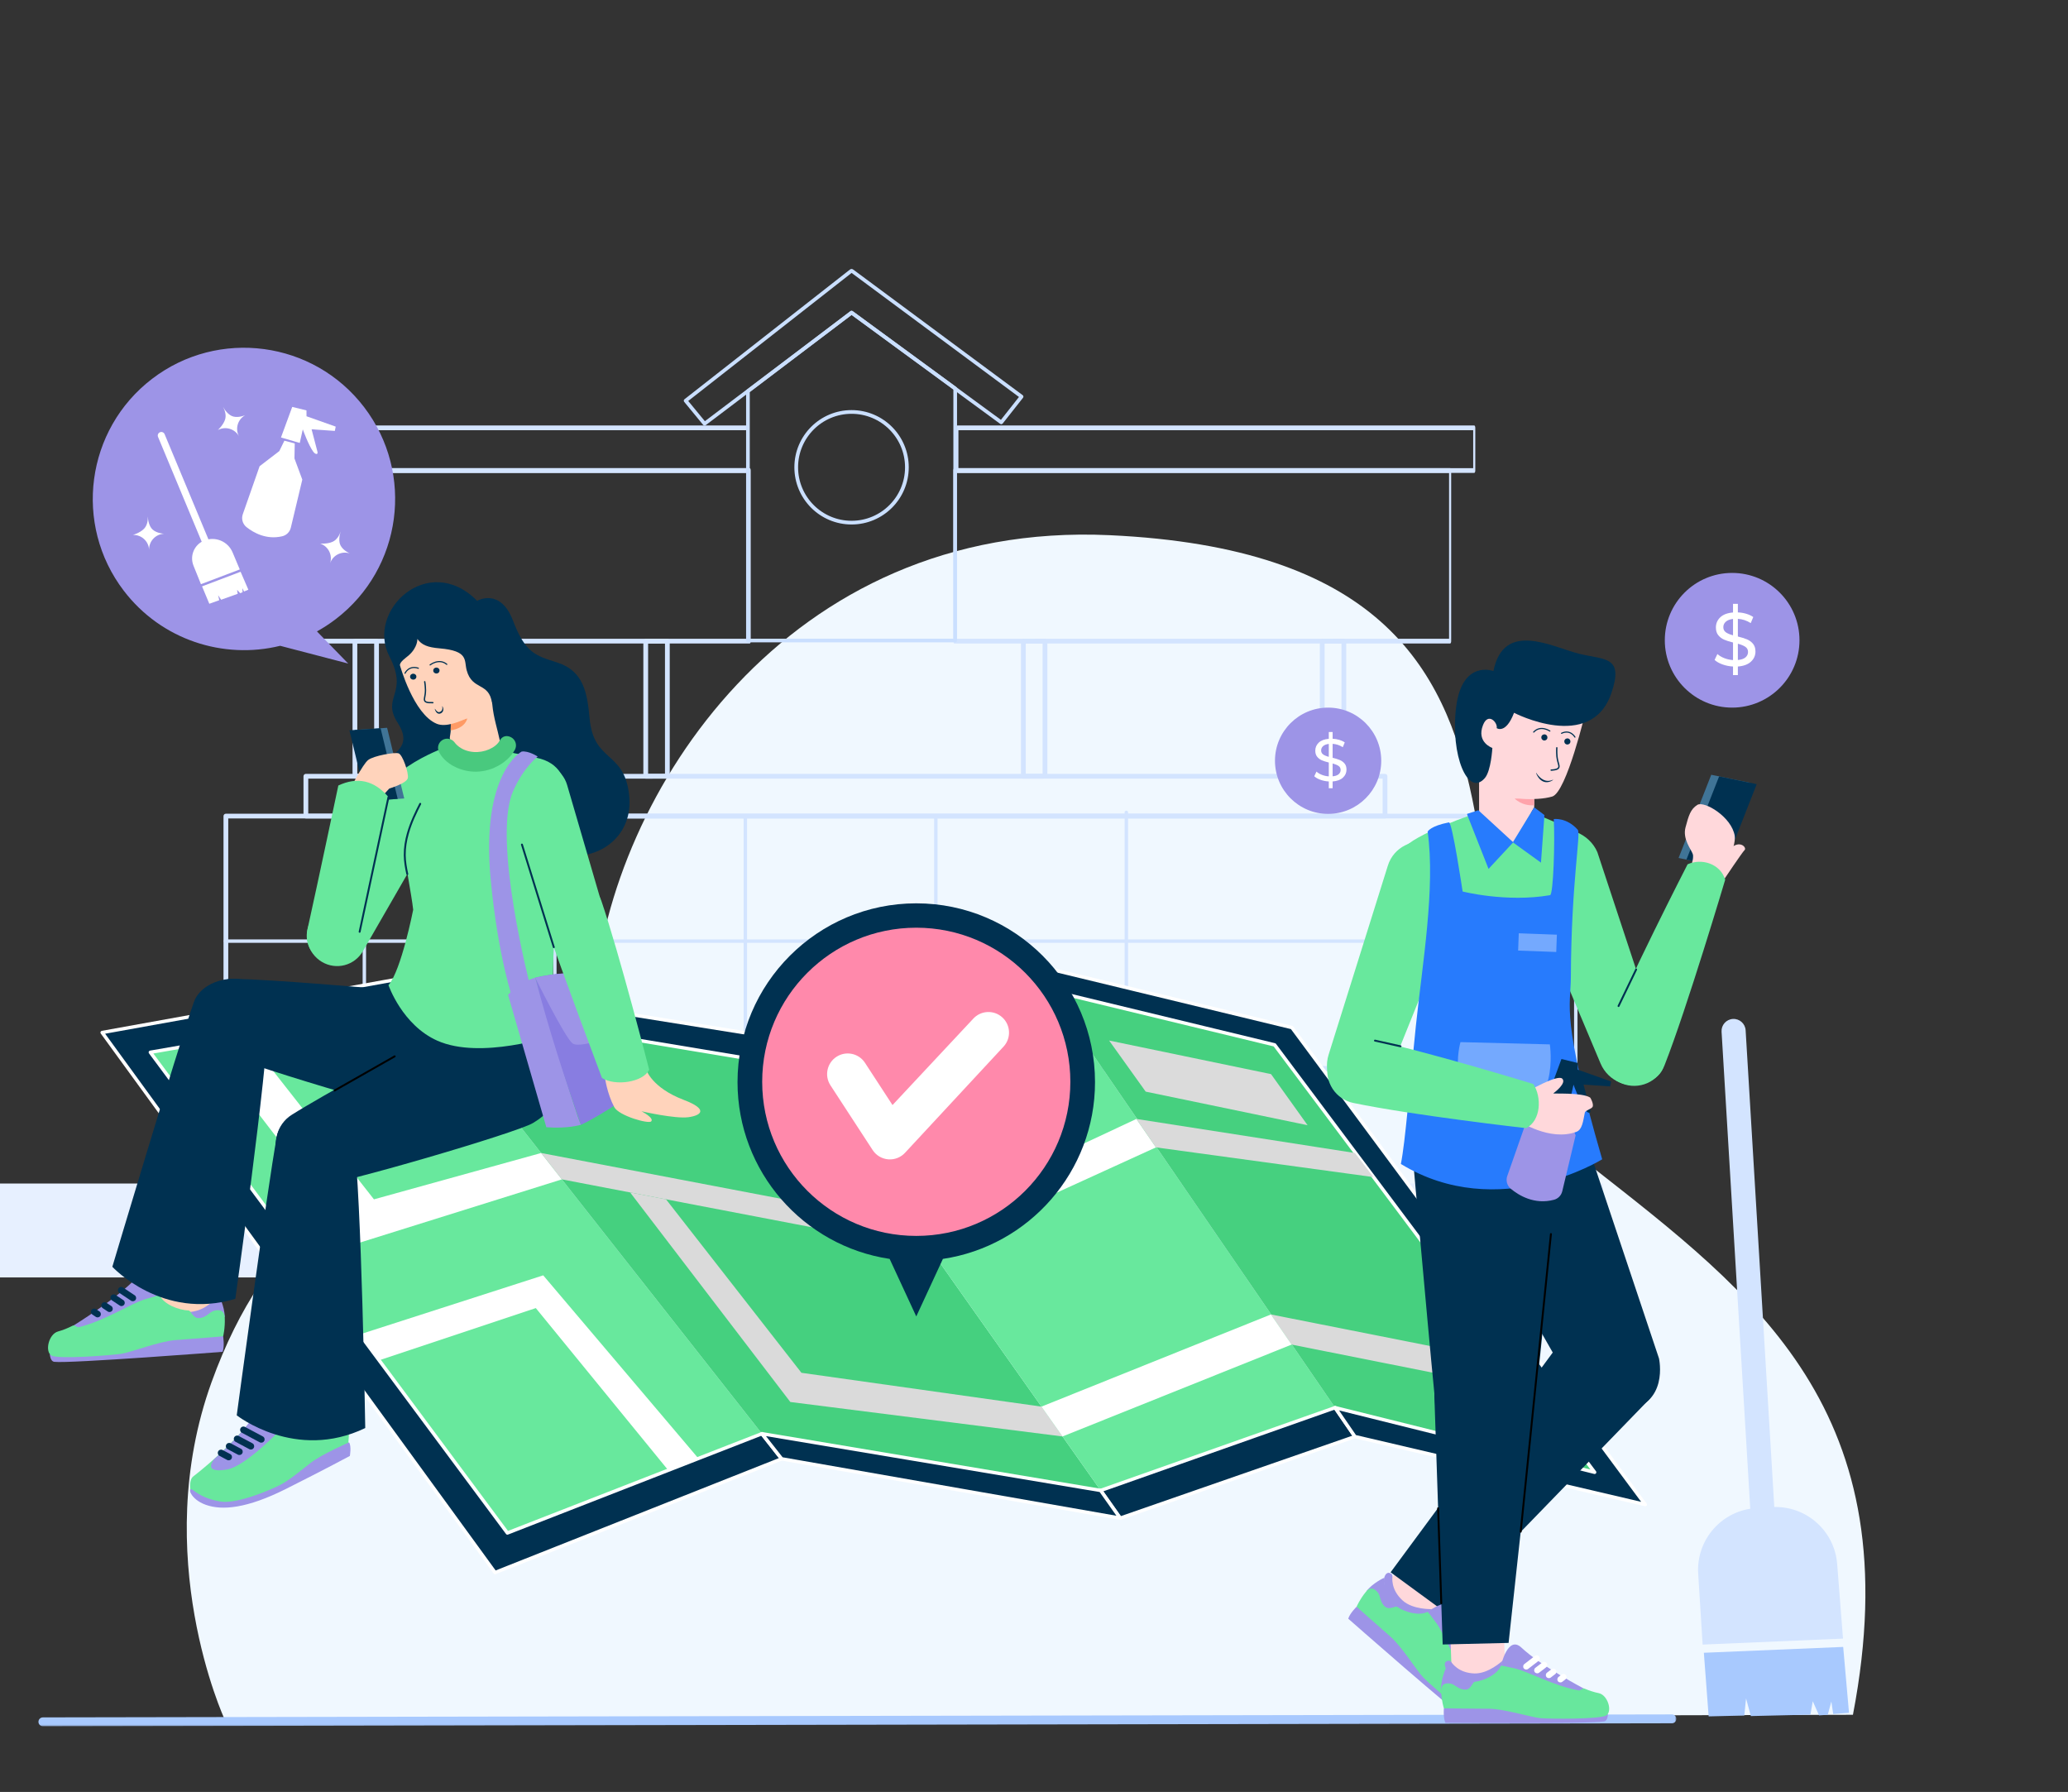 <?xml version="1.0" encoding="UTF-8"?>
<svg width="1362px" height="1180px" viewBox="0 0 1362 1180" version="1.1" xmlns="http://www.w3.org/2000/svg" xmlns:xlink="http://www.w3.org/1999/xlink">
    <rect x="0" y="0" width="1362" height="1180" fill="#333333" stroke="none"/>
    <title>Illustrations / 1</title>
      <style>
        #animation {
          animation: move 5s linear;
          transform: translate(-10%);
        }

        @keyframes move {
          0% {
            transform: translate(0%);
          }
          100% {
            transform: translate(-10%);
          }
        }
      </style>
    <defs>
        <polygon id="path-1" points="0 959.748 1108.485 959.748 1108.485 -0.003 0 -0.003"></polygon>
    </defs>
    <g id="Illustrations-/-1" stroke="none" stroke-width="1" fill="none" fill-rule="evenodd">
        <g transform="translate(123, 177)">
            <path d="M24.803,954.866 C24.803,954.866 -24.823,847.224 16.317,733.203 C89.707,529.798 257.202,611.025 268.334,478.69 C279.465,346.356 394.813,165.605 607.751,175.418 C958.463,191.579 788.334,483.716 925.104,591.075 C1032.629,675.475 1135.791,751.929 1097.357,952.196 L24.803,954.866 Z" id="Fill-1" fill="#F0F8FF"></path>
            <mask id="mask-2" fill="white">
                <use xlink:href="#path-1"></use>
            </mask>
            <g id="Clip-4"></g>
            <g id="animation">
            <path d="M174.984,131.267 L495.844,131.267 L495.844,106.314 L174.984,106.314 L174.984,131.267 Z M496.5,103.181 L174.33,103.181 C173.969,103.181 173.677,103.882 173.677,104.747 L173.677,132.834 C173.677,133.7 173.969,134.401 174.33,134.401 L496.5,134.401 C496.86,134.401 497.152,133.7 497.152,132.834 L497.152,104.747 C497.152,103.882 496.86,103.181 496.5,103.181 L496.5,103.181 Z" id="Fill-3" fill="#D3E4FF" mask="url(#mask-2)"></path>
            <path d="M243.258,361.208 L243.258,524.229 C243.258,524.852 243.764,525.356 244.386,525.356 C245.01,525.356 245.514,524.852 245.514,524.229 L245.514,361.208 C245.514,360.586 245.01,360.08 244.386,360.08 C243.764,360.08 243.258,360.586 243.258,361.208" id="Fill-5" fill="#D3E4FF" mask="url(#mask-2)"></path>
            <line x1="369.85" y1="357.953" x2="369.85" y2="524.229" id="Stroke-6" stroke="#D3E4FF" stroke-width="2.255" stroke-linecap="round" stroke-linejoin="round" mask="url(#mask-2)"></line>
            <path d="M494.186,361.208 L494.186,524.229 C494.186,524.852 494.692,525.356 495.314,525.356 C495.937,525.356 496.443,524.852 496.443,524.229 L496.443,361.208 C496.443,360.586 495.937,360.08 495.314,360.08 C494.692,360.08 494.186,360.586 494.186,361.208" id="Fill-7" fill="#D3E4FF" mask="url(#mask-2)"></path>
            <path d="M619.651,361.208 L619.651,524.229 C619.651,524.852 620.156,525.356 620.779,525.356 C621.401,525.356 621.907,524.852 621.907,524.229 L621.907,361.208 C621.907,360.586 621.401,360.08 620.779,360.08 C620.156,360.08 619.651,360.586 619.651,361.208" id="Fill-8" fill="#D3E4FF" mask="url(#mask-2)"></path>
            <path d="M745.114,357.953 L745.114,524.229 C745.114,524.851 745.62,525.356 746.243,525.356 C746.865,525.356 747.371,524.851 747.371,524.229 L747.371,357.953 C747.371,357.33 746.865,356.825 746.243,356.825 C745.62,356.825 745.114,357.33 745.114,357.953" id="Fill-9" fill="#D3E4FF" mask="url(#mask-2)"></path>
            <path d="M969.738,441.59 L152.885,441.59 C152.261,441.59 151.756,442.095 151.756,442.719 C151.756,443.341 152.261,443.847 152.885,443.847 L969.738,443.847 C970.357,443.847 970.861,443.341 970.861,442.719 C970.861,442.095 970.357,441.59 969.738,441.59" id="Fill-10" fill="#D3E4FF" mask="url(#mask-2)"></path>
            <path d="M189.875,243.613 L497.545,243.613 L497.545,134.401 L189.875,134.401 L189.875,243.613 Z M498.199,131.267 L189.222,131.267 C188.861,131.267 188.569,131.969 188.569,132.834 L188.569,245.18 C188.569,246.047 188.861,246.748 189.222,246.748 L498.199,246.748 C498.558,246.748 498.854,246.047 498.854,245.18 L498.854,132.834 C498.854,131.969 498.558,131.267 498.199,131.267 L498.199,131.267 Z" id="Fill-11" fill="#D3E4FF" mask="url(#mask-2)"></path>
            <path d="M635.646,131.267 L974.682,131.267 L974.682,106.314 L635.646,106.314 L635.646,131.267 Z M975.374,103.181 L634.956,103.181 C634.574,103.181 634.264,103.882 634.264,104.747 L634.264,132.834 C634.264,133.7 634.574,134.401 634.956,134.401 L975.374,134.401 C975.755,134.401 976.063,133.7 976.063,132.834 L976.063,104.747 C976.063,103.882 975.755,103.181 975.374,103.181 L975.374,103.181 Z" id="Fill-12" fill="#D3E4FF" mask="url(#mask-2)"></path>
            <path d="M633.698,243.613 L958.795,243.613 L958.795,134.401 L633.698,134.401 L633.698,243.613 Z M959.487,131.267 L633.008,131.267 C632.627,131.267 632.318,131.969 632.318,132.834 L632.318,245.18 C632.318,246.047 632.627,246.748 633.008,246.748 L959.487,246.748 C959.867,246.748 960.179,246.047 960.179,245.18 L960.179,132.834 C960.179,131.969 959.867,131.267 959.487,131.267 L959.487,131.267 Z" id="Fill-13" fill="#D3E4FF" mask="url(#mask-2)"></path>
            <path d="M154.759,525.102 L967.72,525.102 L967.72,361.962 L154.759,361.962 L154.759,525.102 Z M969.282,358.827 L153.193,358.827 C152.327,358.827 151.626,359.529 151.626,360.394 L151.626,526.67 C151.626,527.535 152.327,528.237 153.193,528.237 L969.282,528.237 C970.154,528.237 970.853,527.535 970.853,526.67 L970.853,360.394 C970.853,359.529 970.154,358.827 969.282,358.827 L969.282,358.827 Z" id="Fill-14" fill="#D3E4FF" mask="url(#mask-2)"></path>
            <path d="M129.321,625.198 L993.157,625.198 L993.157,528.237 L129.321,528.237 L129.321,625.198 Z M994.727,525.102 L127.754,525.102 C126.889,525.102 126.187,525.804 126.187,526.67 L126.187,626.765 C126.187,627.63 126.889,628.333 127.754,628.333 L994.727,628.333 C995.59,628.333 996.289,627.63 996.289,626.765 L996.289,526.67 C996.289,525.804 995.59,525.102 994.727,525.102 L994.727,525.102 Z" id="Fill-15" fill="#D3E4FF" mask="url(#mask-2)"></path>
            <path d="M250.855,332.544 L239.743,332.589 L239.743,246.799 L250.855,246.754 L250.855,332.544 Z M253.528,244.071 C253.233,243.776 252.833,243.611 252.416,243.613 L238.17,243.672 C237.307,243.674 236.609,244.375 236.609,245.237 L236.609,334.162 C236.609,334.578 236.775,334.978 237.07,335.272 C237.365,335.566 237.766,335.731 238.183,335.729 L252.428,335.672 C253.291,335.668 253.989,334.968 253.989,334.105 L253.989,245.18 C253.989,244.763 253.823,244.364 253.528,244.071 L253.528,244.071 Z" id="Fill-16" fill="#D3E4FF" mask="url(#mask-2)"></path>
            <path d="M442.385,332.544 L431.272,332.589 L431.272,246.799 L442.385,246.754 L442.385,332.544 Z M445.058,244.071 C444.762,243.776 444.362,243.611 443.945,243.613 L429.699,243.672 C428.836,243.674 428.139,244.375 428.139,245.237 L428.139,334.162 C428.139,334.578 428.305,334.978 428.6,335.272 C428.895,335.566 429.295,335.731 429.712,335.729 L443.958,335.672 C444.821,335.668 445.519,334.968 445.519,334.105 L445.519,245.18 C445.519,244.763 445.353,244.364 445.058,244.071 L445.058,244.071 Z" id="Fill-17" fill="#D3E4FF" mask="url(#mask-2)"></path>
            <path d="M691.099,332.544 L679.987,332.589 L679.987,246.799 L691.099,246.754 L691.099,332.544 Z M693.771,244.071 C693.476,243.776 693.076,243.611 692.659,243.613 L678.414,243.672 C677.55,243.674 676.853,244.375 676.853,245.237 L676.853,334.162 C676.853,334.578 677.018,334.978 677.313,335.272 C677.609,335.566 678.009,335.731 678.426,335.729 L692.672,335.672 C693.534,335.668 694.232,334.968 694.232,334.105 L694.232,245.18 C694.232,244.763 694.067,244.364 693.771,244.071 L693.771,244.071 Z" id="Fill-18" fill="#D3E4FF" mask="url(#mask-2)"></path>
            <path d="M887.922,332.544 L876.807,332.589 L876.807,246.799 L887.922,246.754 L887.922,332.544 Z M890.59,244.071 C890.298,243.776 889.9,243.611 889.485,243.613 L875.236,243.672 C874.373,243.674 873.674,244.375 873.674,245.237 L873.674,334.162 C873.674,334.578 873.845,334.978 874.138,335.272 C874.431,335.566 874.83,335.731 875.244,335.729 L889.493,335.672 C890.355,335.668 891.055,334.968 891.055,334.105 L891.055,245.18 C891.055,244.763 890.892,244.364 890.59,244.071 L890.59,244.071 Z" id="Fill-19" fill="#D3E4FF" mask="url(#mask-2)"></path>
            <path d="M207.443,358.827 L915.032,358.827 L915.032,335.729 L207.443,335.729 L207.443,358.827 Z M916.603,332.595 L205.876,332.595 C205.012,332.595 204.309,333.296 204.309,334.161 L204.309,360.394 C204.309,361.26 205.012,361.962 205.876,361.962 L916.603,361.962 C917.465,361.962 918.174,361.26 918.174,360.394 L918.174,334.161 C918.174,333.296 917.465,332.595 916.603,332.595 L916.603,332.595 Z" id="Fill-20" fill="#D3E4FF" mask="url(#mask-2)"></path>
            <polygon id="Fill-21" fill="#E7F0FF" mask="url(#mask-2)" points="0 664.193 1060.367 664.193 1060.367 602.354 0 602.354"></polygon>
            <path d="M32.674,959.748 L1105.571,957.786 C1107.183,957.786 1108.484,956.469 1108.484,954.857 C1108.484,953.246 1107.175,951.944 1105.563,951.944 L32.663,953.905 C31.051,953.905 29.748,955.216 29.748,956.826 C29.748,958.445 31.063,959.748 32.674,959.748" id="Fill-22" fill="#A8C9FE" mask="url(#mask-2)"></path>
            <polygon id="Fill-23" fill="#68E89D" mask="url(#mask-2)" points="71.697 502.919 330.458 858.512 519.24 783.65 270.243 467.116"></polygon>
            <polygon id="Fill-24" fill="#45D07F" mask="url(#mask-2)" points="519.24 783.651 742.197 822.708 519.24 506.988 270.243 467.116"></polygon>
            <polygon id="Fill-25" fill="#68E89D" mask="url(#mask-2)" points="519.24 506.988 683.61 458.165 896.802 769.003 742.197 822.708"></polygon>
            <polygon id="Fill-26" fill="#46D07F" mask="url(#mask-2)" points="683.61 458.165 855.303 499.665 1088.026 813.758 896.802 769.004"></polygon>
            <polygon id="Fill-27" fill="#003151" mask="url(#mask-2)" points="103.432 515.938 338.595 832.473 506.22 767.099 519.24 783.65 330.458 858.512 71.696 502.919 270.243 467.116 284 484.603"></polygon>
            <path d="M281.944,483.814 L269.776,468.346 L73.668,503.71 L330.855,857.144 L517.417,783.162 L505.851,768.458 L339.005,833.522 C338.532,833.71 337.993,833.555 337.69,833.148 L102.526,516.611 C102.293,516.296 102.239,515.884 102.384,515.52 C102.53,515.156 102.854,514.893 103.239,514.827 L281.944,483.814 Z M338.988,831.106 L505.81,766.049 C506.273,765.87 506.799,766.009 507.107,766.4 L520.127,782.951 C520.346,783.236 520.422,783.601 520.329,783.943 C520.236,784.285 519.987,784.569 519.656,784.7 L330.874,859.562 C330.395,859.748 329.848,859.594 329.546,859.179 L70.784,503.583 C70.556,503.269 70.505,502.86 70.649,502.499 C70.795,502.139 71.114,501.878 71.497,501.808 L270.043,466.005 C270.454,465.931 270.872,466.09 271.13,466.419 L284.886,483.905 C285.131,484.218 285.195,484.637 285.052,485.007 C284.911,485.378 284.584,485.647 284.193,485.715 L105.43,516.737 L338.988,831.106 Z" id="Fill-28" fill="#FFFFFF" mask="url(#mask-2)"></path>
            <polygon id="Fill-29" fill="#003151" mask="url(#mask-2)" points="729.316 804.465 883.735 749.946 896.802 769.003 742.197 822.708"></polygon>
            <path d="M742.629,821.366 L731.098,805.035 L883.287,751.297 L895.037,768.425 L742.629,821.366 Z M897.73,768.369 L884.663,749.311 C884.377,748.888 883.841,748.71 883.36,748.881 L728.934,803.4 C728.608,803.513 728.348,803.781 728.242,804.123 C728.128,804.456 728.184,804.824 728.389,805.116 L741.278,823.359 C741.562,823.775 742.092,823.937 742.564,823.775 L897.169,770.069 C897.503,769.955 897.763,769.686 897.877,769.353 C897.983,769.02 897.934,768.654 897.73,768.369 L897.73,768.369 Z" id="Fill-30" fill="#FFFFFF" mask="url(#mask-2)"></path>
            <polygon id="Fill-31" fill="#003151" mask="url(#mask-2)" points="694.411 474.891 843.912 511.056 1054.664 792.503 883.735 749.946 896.803 769.004 1088.025 813.758 855.304 499.665 683.61 458.165"></polygon>
            <path d="M886.347,751.761 L897.487,768.002 L1085.292,811.959 L854.637,500.665 L686.09,459.924 L695.115,473.9 L844.18,509.959 C844.432,510.021 844.661,510.17 844.814,510.38 L1055.567,791.828 C1055.852,792.211 1055.867,792.731 1055.599,793.13 C1055.339,793.529 1054.85,793.715 1054.387,793.602 L886.347,751.761 Z M843.252,512.057 L694.146,475.987 C693.865,475.92 693.621,475.747 693.463,475.503 L682.662,458.776 C682.412,458.389 682.423,457.888 682.69,457.511 C682.957,457.135 683.426,456.959 683.875,457.067 L855.572,498.567 C855.825,498.63 856.052,498.78 856.207,498.992 L1088.929,813.082 C1089.214,813.464 1089.23,813.985 1088.97,814.375 C1088.709,814.775 1088.229,814.962 1087.765,814.856 L896.542,770.101 C896.273,770.036 896.03,769.874 895.875,769.638 L882.799,750.581 C882.539,750.199 882.539,749.686 882.807,749.303 C883.075,748.921 883.548,748.734 884.004,748.848 L1051.864,790.648 L843.252,512.057 Z" id="Fill-32" fill="#FFFFFF" mask="url(#mask-2)"></path>
            <polygon id="Fill-33" fill="#FFFFFF" mask="url(#mask-2)" points="166.144 505.055 250.714 612.77 360.814 582.254 374.475 599.619 240.136 641.657 139.235 510.242"></polygon>
            <polygon id="Fill-34" fill="#FFFFFF" mask="url(#mask-2)" points="241.43 701.685 362.193 662.814 464.417 783.398 444.525 791.161 357.31 684.377 254.116 718.765"></polygon>
            <polygon id="Fill-35" fill="#DADADA" mask="url(#mask-2)" points="360.814 582.253 605.338 628.909 617.531 646.174 374.475 599.619"></polygon>
            <polygon id="Fill-36" fill="#DADADA" mask="url(#mask-2)" points="443.082 612.76 532.259 726.991 690.332 749.263 704.21 768.913 524.936 746.219 419.449 608.233"></polygon>
            <polygon id="Fill-37" fill="#FFFFFF" mask="url(#mask-2)" points="605.339 628.909 752.857 559.822 765.746 578.551 617.531 646.173"></polygon>
            <polygon id="Fill-38" fill="#DADADA" mask="url(#mask-2)" points="896.803 582.253 752.857 559.822 765.746 578.551 909.008 598.123"></polygon>
            <polyline id="Fill-39" fill="#DADADA" mask="url(#mask-2)" points="841.454 688.576 1000.958 720.18 1015.621 740.369 855.1 708.406"></polyline>
            <polygon id="Fill-40" fill="#DBDBDB" mask="url(#mask-2)" points="841.543 530.313 734.898 508.191 758.976 541.833 865.613 563.957"></polygon>
            <polyline id="Fill-41" fill="#FFFFFF" mask="url(#mask-2)" points="690.332 749.263 841.454 688.576 855.1 708.406 704.21 768.914"></polyline>
            <polygon id="Fill-42" fill="#003151" mask="url(#mask-2)" points="532.664 525.998 284 484.603 270.243 467.116 519.239 506.988"></polygon>
            <path d="M284.616,483.562 L272.913,468.686 L518.592,508.026 L530.183,524.441 L284.616,483.562 Z M533.586,525.346 L520.162,506.337 C519.986,506.088 519.718,505.922 519.418,505.874 L270.421,466.002 C269.963,465.929 269.506,466.143 269.27,466.544 C269.034,466.944 269.069,467.448 269.356,467.813 L283.113,485.301 C283.286,485.521 283.537,485.67 283.815,485.717 L532.479,527.109 C532.928,527.185 533.378,526.983 533.62,526.598 C533.861,526.212 533.848,525.718 533.586,525.346 L533.586,525.346 Z" id="Fill-43" fill="#FFFFFF" mask="url(#mask-2)"></path>
            <polygon id="Fill-44" fill="#003151" mask="url(#mask-2)" points="506.22 767.099 729.316 804.465 742.197 822.708 519.24 783.65"></polygon>
            <path d="M519.86,782.617 L508.91,768.694 L728.666,805.499 L739.7,821.122 L519.86,782.617 Z M743.117,822.057 L730.236,803.814 C730.065,803.57 729.797,803.399 729.495,803.35 L506.407,765.984 C505.947,765.911 505.487,766.123 505.249,766.522 C505.012,766.928 505.045,767.434 505.333,767.799 L518.352,784.35 C518.524,784.569 518.771,784.716 519.045,784.766 L742.002,823.823 C742.45,823.896 742.905,823.701 743.15,823.311 C743.394,822.929 743.386,822.432 743.117,822.057 L743.117,822.057 Z" id="Fill-45" fill="#FFFFFF" mask="url(#mask-2)"></path>
            <polygon id="Fill-46" fill="#003151" mask="url(#mask-2)" points="532.664 525.998 694.411 474.891 683.61 458.164 519.239 506.988"></polygon>
            <path d="M533.11,524.673 L521.068,507.622 L683.121,459.487 L692.661,474.26 L533.11,524.673 Z M695.359,474.279 L684.558,457.552 C684.286,457.132 683.769,456.941 683.289,457.083 L518.918,505.906 C518.57,506.01 518.292,506.274 518.174,506.618 C518.055,506.962 518.108,507.342 518.318,507.638 L531.742,526.648 C532.026,527.049 532.535,527.222 533.003,527.073 L694.751,475.967 C695.086,475.861 695.353,475.604 695.473,475.273 C695.591,474.943 695.55,474.575 695.359,474.279 L695.359,474.279 Z" id="Fill-47" fill="#FFFFFF" mask="url(#mask-2)"></path>
            <path d="M590.347,651.99 C533.683,643.516 490.164,594.585 490.164,535.57 C490.164,470.596 542.913,417.845 607.887,417.845 C672.86,417.845 725.611,470.596 725.611,535.57 C725.611,594.585 682.091,643.516 625.428,651.99 L607.887,689.875 L590.347,651.99 Z" id="Fill-48" fill="#003151" mask="url(#mask-2)"></path>
            <path d="M607.887,433.892 C663.933,433.892 709.366,479.327 709.366,535.371 C709.366,591.416 663.933,636.85 607.887,636.85 C551.842,636.85 506.409,591.416 506.409,535.371 C506.409,479.327 551.842,433.892 607.887,433.892" id="Fill-49" fill="#FF89AB" mask="url(#mask-2)"></path>
            <path d="M592.239,550.683 L645.315,493.914 C650.319,488.342 658.906,487.879 664.478,492.883 C670.051,497.885 670.514,506.472 665.509,512.045 L600.623,581.97 C597.806,585.109 593.688,586.757 589.482,586.433 C585.277,586.109 581.462,583.848 579.158,580.314 L551.369,537.686 C547.279,531.41 549.052,522.997 555.328,518.907 C561.601,514.817 570.015,516.59 574.105,522.864 L592.239,550.683 Z" id="Fill-50" fill="#FFFFFF" mask="url(#mask-2)"></path>
            <path d="M632.318,243.572 L498.226,243.572 L498.226,81.214 L565.285,30.371 L632.318,79.441 L632.318,243.572 Z M634.24,77.853 L565.986,27.889 C565.554,27.573 564.967,27.578 564.542,27.901 L496.288,79.65 C495.986,79.878 495.809,80.234 495.809,80.613 L495.809,244.78 C495.809,245.449 496.35,245.99 497.016,245.99 L633.526,245.99 C634.194,245.99 634.735,245.449 634.735,244.78 L634.735,78.829 C634.735,78.443 634.55,78.08 634.24,77.853 L634.24,77.853 Z" id="Fill-51" fill="#CADFFF" mask="url(#mask-2)"></path>
            <path d="M663.636,99.47 L675.524,84.412 L565.293,2.725 L457.695,87.046 L468.662,100.364 L564.544,27.9 C564.969,27.579 565.556,27.574 565.986,27.89 L663.636,99.47 Z M565.283,30.372 L469.195,102.99 C468.678,103.38 467.945,103.294 467.534,102.794 L455.042,87.626 C454.836,87.375 454.739,87.051 454.774,86.727 C454.81,86.403 454.973,86.109 455.229,85.907 L564.526,0.254 C564.955,-0.081 565.554,-0.089 565.991,0.234 L677.965,83.211 C678.227,83.405 678.4,83.698 678.443,84.022 C678.486,84.346 678.396,84.673 678.194,84.931 L664.81,101.883 C664.407,102.393 663.673,102.493 663.148,102.109 L565.283,30.372 Z" id="Fill-52" fill="#CADFFF" mask="url(#mask-2)"></path>
            <path d="M565.272,94.273 C585.398,94.273 601.714,110.589 601.714,130.715 C601.714,150.841 585.398,167.157 565.272,167.157 C545.145,167.157 528.83,150.841 528.83,130.715 C528.83,110.589 545.145,94.273 565.272,94.273 Z" id="Stroke-53" stroke="#CADFFF" stroke-width="2.443" mask="url(#mask-2)"></path>
            <path d="M318.681,218.643 C318.681,218.643 333.87,209.708 342.279,231.662 C350.521,253.181 356.965,254.621 371.573,259.33 C388.846,264.898 391.213,279.418 392.729,295.947 C395.444,325.528 415.455,316.985 418.768,346.396 C421.832,373.597 399.272,388.2 380.523,386.269 C361.02,384.259 231.855,405.903 250.637,333.92 C254.222,320.178 279.432,319.338 266.361,298.999 C255.258,281.727 273.901,280.231 260.908,255.261 C245.259,225.188 286.489,186.142 318.681,218.643" id="Fill-54" fill="#003151" mask="url(#mask-2)"></path>
            <path d="M328.649,286.775 C327.883,278.574 302.187,288.337 302.187,288.337 C302.187,288.337 302.038,300.95 300.674,308.669 C300.449,309.939 303.122,319.131 314.069,319.13 C329.272,319.127 333.914,312.154 333.562,310.425 C332.12,303.333 329.488,295.762 328.649,286.775" id="Fill-55" fill="#FFD3BB" mask="url(#mask-2)"></path>
            <path d="M301.372,299.321 L312.162,296.066 C312.162,296.066 311.254,302.426 301.161,303.969 L301.372,299.321 Z" id="Fill-56" fill="#FE9A65" mask="url(#mask-2)"></path>
            <path d="M267.828,261.049 C267.828,261.049 276.684,293.302 292.087,299.615 C303.736,304.389 328.465,285.938 328.465,285.938 C326.541,272.026 315.424,277.855 311.79,264.394 C310.006,257.779 313.285,251.581 293.873,249.939 C286.149,249.287 282.159,247.714 279.308,243.734 C279.308,243.734 279.671,249.281 273.48,254.676 C271.794,256.146 267.708,258.791 267.828,261.049" id="Fill-57" fill="#FFD3BB" mask="url(#mask-2)"></path>
            <path d="M290.775,289.893 C290.775,289.893 290.885,290.349 291.142,290.914 C291.356,291.387 291.672,291.913 292.091,292.317 C292.619,292.827 293.31,293.084 294.11,292.945 C294.544,292.837 294.932,292.679 295.249,292.448 C295.778,292.06 296.143,291.529 296.3,290.906 C296.505,290.086 296.377,289.126 295.847,288.136 C295.827,288.086 295.771,288.06 295.721,288.08 C295.671,288.1 295.646,288.157 295.665,288.207 C295.908,289.146 295.829,289.967 295.518,290.627 C295.332,291.024 295.032,291.326 294.651,291.563 C294.418,291.708 294.156,291.83 293.852,291.905 C293.389,292.055 292.974,291.916 292.607,291.675 C291.639,291.037 290.956,289.821 290.956,289.821 C290.937,289.771 290.881,289.745 290.83,289.766 C290.78,289.786 290.755,289.842 290.775,289.893" id="Fill-58" fill="#003151" mask="url(#mask-2)"></path>
            <path d="M295.735,358.565 C301.219,349.048 298.012,336.753 288.579,331.127 C279.145,325.5 267.033,328.661 261.549,338.179 L209.252,428.948 C203.768,438.467 206.976,450.762 216.409,456.389 C225.843,462.013 237.955,458.853 243.439,449.335 L295.735,358.565 Z" id="Fill-59" fill="#68E89D" mask="url(#mask-2)"></path>
            <path d="M250.725,473.846 C250.725,473.846 184.643,468.058 158.826,467.563 C135.633,467.119 122.51,501.909 144.217,513.815 C160.093,522.523 279.103,557.819 291.383,558.299 C303.662,558.78 330.765,557.026 325.207,515.239 C320.187,477.502 260.421,475.127 250.725,473.846" id="Fill-60" fill="#003151" mask="url(#mask-2)"></path>
            <path d="M52.983,695.765 C52.983,695.765 81.314,678.392 94.411,664.323 C103.34,654.737 109.578,676.032 109.578,676.032 C109.578,676.032 55.616,708.89 52.983,695.765" id="Fill-61" fill="#9D94E7" mask="url(#mask-2)"></path>
            <path d="M128.668,685.976 C128.668,685.976 142.199,684.576 148.132,675.145 C148.132,675.145 152.424,683.063 152.423,690.158 C152.423,690.158 132.343,701.868 128.668,685.976" id="Fill-62" fill="#9D94E7" mask="url(#mask-2)"></path>
            <path d="M108.419,672.745 C108.419,672.745 118.684,681.061 128.345,680.133 C139.722,679.043 143.59,671.728 144.372,670.581 C145.155,669.441 150.35,669.538 148.132,675.145 C147.178,677.562 141.74,683.95 133.983,686.106 C123.725,688.954 110.454,686.025 108.419,672.745" id="Fill-63" fill="#FFD3BB" mask="url(#mask-2)"></path>
            <path d="M151.392,702.966 C151.392,702.966 152.432,709.533 151.029,713.178 C151.029,713.178 50.338,720.958 40.21,719.77 C37.394,719.444 37.266,714.708 37.266,714.708 C37.266,714.708 144.591,696.66 151.392,702.966" id="Fill-64" fill="#9D94E7" mask="url(#mask-2)"></path>
            <path d="M109.604,676.065 C109.397,675.658 104.858,677.196 100.47,678.408 C91.201,680.971 73.961,692.607 56.455,696.928 C55.088,697.262 53.647,695.277 52.46,695.879 C49.11,697.58 45.825,698.921 42.72,699.752 C36.414,701.445 33.833,713.032 38.315,715.619 C42.795,718.199 77.985,715.456 84.37,714.48 C90.756,713.503 109.43,706.189 120.001,705.448 C130.572,704.716 151.392,702.966 151.392,702.966 C151.392,702.966 152.728,697.774 152.468,690.802 C152.338,687.375 150.656,684.885 145.744,686.025 C142.164,686.863 140.549,690.76 135.378,690.98 C131.498,691.143 130.19,686.057 128.669,685.976 C121.834,685.61 112.625,682.021 109.604,676.065" id="Fill-65" fill="#68E79D" mask="url(#mask-2)"></path>
            <path d="M93.728,678.921 C94.385,677.928 94.115,676.594 93.127,675.943 L85.418,670.817 C84.431,670.165 83.096,670.434 82.44,671.418 C81.784,672.403 82.054,673.737 83.041,674.396 L90.749,679.523 C91.738,680.174 93.071,679.905 93.728,678.921" id="Fill-66" fill="#003151" mask="url(#mask-2)"></path>
            <path d="M86.238,682.086 C86.895,681.101 86.626,679.767 85.638,679.108 L80.508,675.699 C79.52,675.047 78.186,675.317 77.53,676.301 C76.874,677.293 77.143,678.628 78.13,679.279 L83.26,682.688 C84.248,683.348 85.582,683.079 86.238,682.086" id="Fill-67" fill="#003151" mask="url(#mask-2)"></path>
            <path d="M78.338,686.008 C78.993,685.024 78.725,683.689 77.737,683.03 L74.477,680.866 C73.49,680.207 72.155,680.475 71.498,681.468 C70.843,682.452 71.111,683.786 72.099,684.446 L75.359,686.61 C76.346,687.269 77.681,687.002 78.338,686.008" id="Fill-68" fill="#003151" mask="url(#mask-2)"></path>
            <path d="M70.5,689.54 C71.156,688.555 70.888,687.221 69.9,686.562 L67.645,685.064 C66.658,684.405 65.323,684.674 64.668,685.666 C64.01,686.651 64.28,687.986 65.268,688.645 L67.521,690.142 C68.509,690.793 69.844,690.525 70.5,689.54" id="Fill-69" fill="#003151" mask="url(#mask-2)"></path>
            <path d="M132.123,482.827 C120.739,515.237 78.411,657.187 78.411,657.187 C78.411,657.187 111.33,692.77 159.407,678.278 C159.407,678.278 180.676,527.404 181.092,492.323 C181.214,482.02 179.627,469.936 161.901,467.789 C149.267,466.26 135.758,472.476 132.123,482.827" id="Fill-70" fill="#003151" mask="url(#mask-2)"></path>
            <path d="M176.022,751.097 C176.022,751.097 159.157,773.913 131.713,795.233 C128.233,797.934 130.164,806.153 130.164,806.153 C130.164,806.153 137.408,812.72 151.201,813.127 C165.454,813.541 186.68,807.479 213.092,788.048 C227.729,777.283 233.724,775.313 233.724,775.313 L234.424,764.906 C234.424,764.906 199.245,736.556 176.022,751.097" id="Fill-71" fill="#68E79D" mask="url(#mask-2)"></path>
            <path d="M205.088,747.395 C205.088,747.395 170.286,788.032 153.639,790.733 C136.994,793.427 145.683,783.63 145.683,783.63 C145.683,783.63 170.238,762.692 176.16,746.801 C176.16,746.801 200.096,739.103 205.088,747.395" id="Fill-72" fill="#9D94E7" mask="url(#mask-2)"></path>
            <path d="M178.443,771.855 C179.01,770.797 178.608,769.471 177.544,768.901 L165.789,762.636 C164.726,762.066 163.403,762.473 162.836,763.531 C162.269,764.597 162.672,765.923 163.735,766.484 L175.49,772.758 C176.553,773.32 177.876,772.922 178.443,771.855" id="Fill-73" fill="#003151" mask="url(#mask-2)"></path>
            <path d="M171.573,776.372 C172.141,775.305 171.738,773.979 170.675,773.417 L161.618,768.584 C160.555,768.014 159.232,768.421 158.664,769.487 C158.097,770.546 158.5,771.872 159.563,772.441 L168.621,777.266 C169.683,777.836 171.007,777.429 171.573,776.372" id="Fill-74" fill="#003151" mask="url(#mask-2)"></path>
            <path d="M164.024,779.968 C164.592,778.91 164.189,777.583 163.126,777.014 L156.391,773.426 C155.326,772.856 154.003,773.263 153.436,774.32 C152.869,775.386 153.272,776.713 154.335,777.275 L161.072,780.871 C162.134,781.433 163.458,781.034 164.024,779.968" id="Fill-75" fill="#003151" mask="url(#mask-2)"></path>
            <path d="M156.956,783.459 C157.524,782.4 157.121,781.074 156.058,780.505 L151.062,777.844 C149.999,777.275 148.675,777.681 148.108,778.739 C147.541,779.805 147.944,781.132 149.007,781.693 L154.004,784.362 C155.066,784.924 156.39,784.525 156.956,783.459" id="Fill-76" fill="#003151" mask="url(#mask-2)"></path>
            <path d="M275.107,512.781 C275.107,512.781 217.798,543.659 196.39,557.226 C177.158,569.414 185.764,606.102 210.153,604.467 C227.991,603.27 345.035,568.8 355.354,562.556 C365.673,556.311 381.18,544.629 363.029,507.919 C347.703,476.924 283.756,508.617 275.107,512.781" id="Fill-77" fill="#003151" mask="url(#mask-2)"></path>
            <path d="M294.831,316.289 C294.831,316.289 280.189,321.788 268.231,331.16 L284.332,345.583 C284.332,345.583 270.678,373.927 270.657,381.387 C270.636,388.845 275.402,411.388 276.556,422.072 C276.556,422.072 268.739,461.957 260.282,471.709 C260.282,471.709 269.291,498.029 292.519,508.326 C321.062,520.977 368.317,505.071 368.317,505.071 C368.317,505.071 367.323,444.242 372.387,405.798 C377.449,367.353 388.67,328.234 357.739,321.985 C343.077,319.023 338.21,317.917 338.21,317.917 C338.21,317.917 320.072,333.317 294.831,316.289" id="Fill-78" fill="#68E89D" mask="url(#mask-2)"></path>
            <path d="M186.723,571.484 C180.414,605.817 160.343,754.987 160.343,754.987 C160.343,754.987 199.006,785.51 244.978,763.368 C244.978,763.368 242.501,608.559 237.378,573.282 C235.874,562.921 232.371,551.042 214.24,551.688 C201.317,552.147 188.737,560.521 186.723,571.484" id="Fill-79" fill="#003151" mask="url(#mask-2)"></path>
            <path d="M234.846,781.742 C234.846,781.742 235.997,775.353 234.316,772.807 C234.316,772.807 216.285,780.668 209.118,786.233 C201.95,791.792 195.328,797.535 188.925,800.839 C182.521,804.136 160.354,813.655 149.345,811.735 C138.336,809.823 133.858,805.771 130.945,803.859 C128.033,801.954 129.236,810.108 140.016,813.941 C150.794,817.764 167.111,816.325 192.701,803.492 C218.292,790.66 234.846,781.742 234.846,781.742" id="Fill-80" fill="#9D94E7" mask="url(#mask-2)"></path>
            <path d="M339.024,478.072 C339.024,478.072 347.33,469.388 356.925,466.826 C356.925,466.826 383.663,557.456 387.033,563.658 C387.033,563.658 378.382,566.398 364.249,565.285 L339.024,478.072 Z" id="Fill-81" fill="#9D94E7" mask="url(#mask-2)"></path>
            <path d="M356.926,466.826 C356.926,466.826 382.985,459.889 403.307,466.826 L428.533,538.18 C428.533,538.18 398.824,558.635 387.033,563.659 C376.205,532.807 365.935,500.953 356.926,466.826" id="Fill-82" fill="#887DE1" mask="url(#mask-2)"></path>
            <path d="M356.926,466.826 C356.926,466.826 375.957,505.209 381.337,509.953 C386.718,514.697 419.581,500.726 419.581,500.726 L403.307,466.826 C403.307,466.826 386.188,460.205 356.926,466.826" id="Fill-83" fill="#9D94E7" mask="url(#mask-2)"></path>
            <path d="M339.95,350.989 C336.889,340.509 342.912,329.515 353.392,326.453 C363.872,323.392 374.867,329.416 377.928,339.895 L399.763,414.643 C402.825,425.123 396.802,436.118 386.321,439.179 C375.841,442.24 364.847,436.217 361.786,425.737 L339.95,350.989 Z" id="Fill-84" fill="#68E89D" mask="url(#mask-2)"></path>
            <path d="M429.982,527.216 C429.982,527.216 433.342,539.128 454.823,547.314 C470.949,553.458 466.558,557.499 457.785,558.685 C449.013,559.872 426.894,554.767 426.894,554.767 C426.894,554.767 435.379,559.104 433.325,561.424 C431.662,563.302 412.011,557.744 408.996,552.073 C404.214,543.083 402.788,532.328 402.788,532.328 L429.982,527.216 Z" id="Fill-85" fill="#FFD3BB" mask="url(#mask-2)"></path>
            <path d="M363.007,429.143 C361.316,424.184 361.664,418.759 363.974,414.058 C366.284,409.357 370.367,405.766 375.325,404.077 C375.374,404.06 375.424,404.043 375.474,404.026 C380.431,402.335 385.856,402.683 390.557,404.993 C395.258,407.303 398.849,411.386 400.54,416.344 C412.463,451.313 431.981,527.405 431.981,527.405 C427.977,535.798 409.504,538.34 400.908,532.863 C400.908,532.863 374.931,464.111 363.007,429.143" id="Fill-86" fill="#68E89D" mask="url(#mask-2)"></path>
            <path d="M284.146,271.908 C284.146,271.908 284.583,274.138 284.646,277.336 C284.649,277.443 284.649,277.551 284.647,277.659 C284.616,279.628 284.362,280.783 284.009,282.878 C283.584,285.392 285.452,285.834 289.511,285.707" id="Stroke-87" stroke="#003151" stroke-width="0.879" stroke-linecap="round" stroke-linejoin="round" mask="url(#mask-2)"></path>
            <path d="M287.692,260.844 C287.692,260.844 293.54,256.196 298.69,260.464" id="Stroke-88" stroke="#003151" stroke-width="0.749" stroke-linecap="round" stroke-linejoin="round" mask="url(#mask-2)"></path>
            <path d="M271.168,266.326 C271.168,266.326 273.623,260.92 279.952,263.029" id="Stroke-89" stroke="#003151" stroke-width="0.749" stroke-linecap="round" stroke-linejoin="round" mask="url(#mask-2)"></path>
            <path d="M275.288,267.051 C276.191,266.379 277.507,266.522 278.223,267.37 C278.938,268.218 278.785,269.453 277.882,270.124 C276.979,270.796 275.664,270.654 274.949,269.805 C274.232,268.957 274.384,267.722 275.288,267.051" id="Fill-90" fill="#003151" mask="url(#mask-2)"></path>
            <path d="M290.537,263.01 C291.44,262.339 292.755,262.482 293.472,263.33 C294.187,264.179 294.035,265.412 293.132,266.083 C292.228,266.756 290.912,266.613 290.197,265.765 C289.481,264.917 289.634,263.682 290.537,263.01" id="Fill-91" fill="#003151" mask="url(#mask-2)"></path>
            <path d="M188.95,248.262 C151.652,257.427 110.757,244.468 85.966,212.022 C52.597,168.349 60.961,105.799 104.635,72.43 C148.309,39.06 210.858,47.425 244.229,91.098 C277.599,134.772 269.232,197.321 225.558,230.693 C221.577,233.735 217.436,236.431 213.174,238.786 L233.772,259.963 L188.95,248.262 Z" id="Fill-92" fill="#9D94E7" mask="url(#mask-2)"></path>
            <path d="M234.831,187.443 C234.831,187.443 230.622,185.672 228.789,182.342 C227.272,179.589 227.967,175.476 228.779,173.037 C227.975,175.452 226.348,178.453 223.512,179.748 C220.023,181.341 215.304,180.948 215.304,180.948 C220.692,182.74 223.613,188.57 221.82,193.959 C223.613,188.57 229.443,185.65 234.831,187.443" id="Fill-93" fill="#FFFFFF" mask="url(#mask-2)"></path>
            <path d="M165.979,96.38 C165.979,96.38 161.809,98.242 158.125,97.305 C155.079,96.531 152.552,93.21 151.325,90.952 C152.54,93.189 153.618,96.429 152.626,99.382 C151.404,103.019 147.892,106.196 147.892,106.196 C152.883,103.487 159.134,105.34 161.842,110.331 C159.134,105.34 160.987,99.089 165.979,96.38" id="Fill-94" fill="#FFFFFF" mask="url(#mask-2)"></path>
            <path d="M112.52,174.481 C112.52,174.481 107.957,174.302 105.071,171.829 C102.683,169.784 101.889,165.688 101.792,163.119 C101.888,165.663 101.419,169.045 99.219,171.254 C96.512,173.972 91.955,175.262 91.955,175.262 C97.631,175.046 102.413,179.479 102.628,185.153 C102.413,179.479 106.846,174.696 112.52,174.481" id="Fill-95" fill="#FFFFFF" mask="url(#mask-2)"></path>
            <path d="M294.097,319.085 C294.097,319.085 296.334,323.683 302.592,327.208 C305.97,329.111 310.28,330.698 315.55,331.082 C321.31,331.504 326.947,330.149 331.76,327.684 C336.913,325.043 341.119,321.131 343.518,316.761 C345.126,313.832 344.053,310.148 341.124,308.54 C338.194,306.933 335.188,307.693 333.58,310.621 C330.892,315.52 323.343,318.696 316.431,318.192 C307.475,317.539 303.82,311.867 303.82,311.867 C301.829,309.184 298.033,308.622 295.35,310.615 C292.668,312.606 292.107,316.402 294.097,319.085" id="Fill-96" fill="#49C97E" mask="url(#mask-2)"></path>
            <path d="M353.671,472.522 C353.671,472.522 328.493,376.049 342.279,344.17 C349.106,328.385 358.553,321.171 358.553,321.171 C358.553,321.171 352.461,317.188 347.975,317.917 C347.975,317.917 320.879,332.019 327.632,402.543 C332.534,453.742 342.279,481.473 342.279,481.473 L353.671,472.522 Z" id="Fill-97" fill="#9D94E7" mask="url(#mask-2)"></path>
            <polygon id="Fill-98" fill="#407496" mask="url(#mask-2)" points="238.039 303.686 259.376 302.253 270.657 348.797 249.32 350.23"></polygon>
            <polygon id="Fill-99" fill="#003151" mask="url(#mask-2)" points="234.555 303.921 255.08 302.542 266.361 349.087 245.835 350.464"></polygon>
            <path d="M234.799,343.096 C234.799,343.096 243.266,326.192 246.966,323.41 C250.666,320.627 264.343,318.207 266.956,319.087 C269.568,319.968 273.635,331.739 273.039,335.275 C272.443,338.808 260.872,342.227 260.872,342.227 C260.872,342.227 254.501,348.689 253.378,351.538 C252.255,354.388 239.989,357.057 234.799,343.096" id="Fill-100" fill="#FFD3BB" mask="url(#mask-2)"></path>
            <path d="M206.882,435.184 C205.866,439.763 206.625,444.553 208.99,448.501 C211.357,452.449 215.137,455.23 219.499,456.235 C219.543,456.244 219.586,456.255 219.63,456.265 C223.994,457.269 228.581,456.413 232.385,453.885 C236.188,451.356 238.895,447.365 239.912,442.785 C247.083,410.485 260.282,347.859 260.282,347.859 C250.797,336.756 239.755,334.405 227.253,340.258 C227.253,340.258 214.054,402.884 206.882,435.184" id="Fill-101" fill="#68E89D" mask="url(#mask-2)"></path>
            <path d="M259.668,347.729 L240.665,436.467 C240.592,436.805 240.809,437.14 241.147,437.212 C241.484,437.284 241.819,437.069 241.891,436.73 L260.895,347.99 C260.967,347.653 260.751,347.319 260.413,347.247 C260.075,347.174 259.741,347.39 259.668,347.729" id="Fill-102" fill="#003151" mask="url(#mask-2)"></path>
            <path d="M347.577,379.334 L368.563,446.902 C368.666,447.232 369.018,447.417 369.348,447.314 C369.678,447.212 369.863,446.86 369.76,446.529 L348.775,378.961 C348.672,378.632 348.321,378.446 347.991,378.549 C347.66,378.651 347.474,379.003 347.577,379.334" id="Fill-103" fill="#003151" mask="url(#mask-2)"></path>
            <path d="M280.63,352.045 C278.016,357.19 274.546,364.105 272.385,371.865 C271.127,376.385 270.311,381.191 270.362,386.103 C270.384,388.215 270.58,390.348 270.889,392.475 C271.193,394.575 271.605,396.668 272.064,398.727 C272.139,399.063 272.473,399.276 272.811,399.201 C273.149,399.126 273.362,398.79 273.288,398.453 C272.835,396.426 272.428,394.364 272.129,392.296 C271.829,390.225 271.637,388.146 271.616,386.09 C271.566,381.299 272.365,376.611 273.592,372.2 C275.728,364.53 279.164,357.698 281.748,352.613 C281.905,352.305 281.782,351.927 281.473,351.771 C281.165,351.614 280.788,351.737 280.63,352.045" id="Fill-104" fill="#003151" mask="url(#mask-2)"></path>
            <polygon id="Fill-105" fill="#FFFFFF" mask="url(#mask-2)" points="137.498 209.124 142.282 220.58 148.816 218.238 148.084 214.95 150.053 217.935 160.98 214.024 160.585 211.396 162.615 213.623 164.193 212.99 164.032 210.306 165.15 212.508 167.993 211.316 162.882 199.505"></polygon>
            <path d="M108.5,110.674 L137.223,179.619 C137.703,180.821 139.069,181.407 140.271,180.926 C141.473,180.446 142.058,179.08 141.578,177.878 L112.855,108.933 C112.374,107.732 111.008,107.145 109.807,107.627 C108.605,108.106 108.019,109.472 108.5,110.674" id="Fill-106" fill="#FFFFFF" mask="url(#mask-2)"></path>
            <path d="M157.61,186.743 C154.552,179.472 146.226,176.002 138.909,178.947 C138.908,178.948 138.907,178.948 138.906,178.948 C132.392,181.57 129.237,188.978 131.86,195.491 C134.301,201.555 136.77,207.688 136.77,207.688 L162.338,197.981 C162.338,197.981 160.033,192.502 157.61,186.743" id="Fill-107" fill="#FFFFFF" mask="url(#mask-2)"></path>
            <path d="M191.721,113.191 L188.38,120.044 L175.407,130.004 C175.407,130.004 167.762,151.827 164.331,161.618 C163.255,164.687 164.243,168.101 166.791,170.122 C171.478,173.832 179.856,178.56 190.216,176.154 C193.055,175.517 195.285,173.318 195.96,170.486 C198.207,161.115 203.526,138.823 203.526,138.823 L198.357,124.887 L198.546,114.99 L191.721,113.191 Z" id="Fill-108" fill="#FFFFFF" mask="url(#mask-2)"></path>
            <path d="M203.848,105.749 L201.845,114.681 L189.482,111.072 L196.887,90.952 L206.267,93.248 L206.299,97.111 L225.523,103.93 L224.953,106.757 L209.641,105.699 C209.641,105.699 211.647,113.535 213.481,120.375 C214.052,122.499 212.173,122.413 210.74,120.45 C207.559,116.094 203.848,105.749 203.848,105.749" id="Fill-109" fill="#FFFFFF" mask="url(#mask-2)"></path>
            <path d="M264.06,518.061 L224.501,540.544 C224.199,540.715 224.093,541.098 224.264,541.398 C224.435,541.699 224.819,541.804 225.119,541.633 L264.679,519.152 C264.98,518.981 265.085,518.597 264.914,518.296 C264.743,517.996 264.36,517.89 264.06,518.061" id="Fill-110" fill="#000000" mask="url(#mask-2)"></path>
          </g>
            <g id="leg">
            <path d="M913.696,429.732 L913.696,592.753 C913.696,593.375 914.201,593.881 914.828,593.881 C915.445,593.881 915.95,593.375 915.95,592.753 L915.95,429.732 C915.95,429.109 915.445,428.604 914.828,428.604 C914.201,428.604 913.696,429.109 913.696,429.732" id="Fill-111" fill="#D3E4FF" mask="url(#mask-2)"></path>
            <polygon id="Fill-112" fill="#FFD8DB" mask="url(#mask-2)" points="835.238 867.028 808.89 843.536 781.071 876.939 807.416 900.439"></polygon>
            <path d="M963.161,744.508 L827.866,884.002 L792.861,858.354 L906.21,704.759 C906.21,704.759 928.505,678.802 955.765,699.704 C982.056,719.853 963.161,744.508 963.161,744.508" id="Fill-113" fill="#003151" mask="url(#mask-2)"></path>
            <path d="M848.615,931.304 C848.615,931.304 837.126,902.198 835.23,884.198 C833.936,871.927 817.181,884.426 817.181,884.426 C817.181,884.426 839.209,939.693 848.615,931.304" id="Fill-114" fill="#9D94E7" mask="url(#mask-2)"></path>
            <path d="M797.189,881.106 C797.189,881.106 787.8,872.391 788.669,861.934 C788.669,861.934 780.961,865.467 776.943,870.812 C776.943,870.812 785.43,890.984 797.189,881.106" id="Fill-115" fill="#9D94E7" mask="url(#mask-2)"></path>
            <path d="M819.924,882.603 C819.924,882.603 807.49,883.051 800.744,876.883 C792.797,869.625 794.023,861.934 794.082,860.633 C794.14,859.322 790.174,856.459 788.669,861.934 C788.02,864.295 788.499,872.179 793.119,878.193 C799.231,886.143 810.876,891.448 819.924,882.603" id="Fill-116" fill="#9D94E7" mask="url(#mask-2)"></path>
            <path d="M770.468,881.033 C770.468,881.033 765.973,885.387 764.968,888.918 C764.968,888.918 836.352,951.76 844.645,956.602 C846.947,957.953 849.722,954.454 849.722,954.454 C849.722,954.454 779.16,880.13 770.468,881.033" id="Fill-117" fill="#9D94E7" mask="url(#mask-2)"></path>
            <path d="M817.149,884.434 C817.531,884.239 820.086,887.966 822.698,891.367 C828.224,898.544 834.611,917.056 845.344,930.214 C846.182,931.247 848.395,930.563 848.949,931.686 C850.503,934.86 852.212,937.732 854.083,940.117 C857.875,944.958 853.254,955.137 848.42,954.551 C843.586,953.958 818.655,931.979 814.399,927.626 C810.151,923.281 800.231,907.202 792.693,900.667 C785.154,894.125 770.468,881.033 770.468,881.033 C770.468,881.033 772.403,876.37 776.547,871.268 C778.581,868.762 781.261,867.834 784.309,871.48 C786.53,874.133 785.541,877.981 789.308,881.073 C792.134,883.392 795.997,880.309 797.189,881.106 C802.543,884.694 811.502,887.209 817.149,884.434" id="Fill-118" fill="#68E79D" mask="url(#mask-2)"></path>
            <path d="M827.483,895.565 C827.548,894.451 828.508,893.596 829.623,893.662 L838.322,894.175 C839.436,894.239 840.291,895.192 840.225,896.314 C840.16,897.421 839.201,898.275 838.086,898.21 L829.387,897.706 C828.272,897.641 827.418,896.68 827.483,895.565" id="Fill-119" fill="#FFFFFF" mask="url(#mask-2)"></path>
            <path d="M831.324,902.189 C831.389,901.074 832.349,900.228 833.464,900.285 L839.249,900.626 C840.364,900.692 841.218,901.652 841.153,902.767 C841.088,903.882 840.128,904.728 839.013,904.671 L833.227,904.33 C832.113,904.265 831.259,903.304 831.324,902.189" id="Fill-120" fill="#FFFFFF" mask="url(#mask-2)"></path>
            <path d="M835.051,909.61 C835.116,908.496 836.076,907.65 837.191,907.715 L840.869,907.926 C841.983,907.992 842.837,908.951 842.772,910.066 C842.707,911.181 841.748,912.036 840.633,911.97 L836.955,911.75 C835.84,911.685 834.986,910.725 835.051,909.61" id="Fill-121" fill="#FFFFFF" mask="url(#mask-2)"></path>
            <path d="M838.957,916.706 C839.022,915.591 839.974,914.737 841.096,914.802 L843.635,914.948 C844.75,915.022 845.604,915.974 845.539,917.088 C845.474,918.203 844.514,919.058 843.399,918.993 L840.86,918.846 C839.737,918.781 838.891,917.82 838.957,916.706" id="Fill-122" fill="#FFFFFF" mask="url(#mask-2)"></path>
            </g>
            <polygon id="Fill-123" fill="#FFD8DB" mask="url(#mask-2)" points="867.331 893.23 832.024 893.23 833.496 936.682 868.804 936.682"></polygon>
            <path d="M923.689,580.235 L969.622,717.525 C969.622,717.525 976.629,748.454 946.123,752.197 C917.813,755.664 901.49,716.877 901.49,716.877 L809.02,554.673 L923.689,580.235 Z" id="Fill-124" fill="#003151" mask="url(#mask-2)"></path>
            <path d="M903.264,571.015 C903.264,571.015 893.654,711.025 887.283,747.771 C883.76,768.097 879.073,796.479 848.802,792.207 C820.558,788.229 823.512,759.017 821.73,741.075 C817.467,698.128 804.789,554.673 804.789,554.673 L903.264,571.015 Z" id="Fill-125" fill="#003151" mask="url(#mask-2)"></path>
            <path d="M888.577,739.504 L870.569,904.858 L827.157,905.9 L821.738,743.987 C821.738,743.987 818.931,703.836 850.95,705.102 C889.098,706.611 888.577,739.504 888.577,739.504" id="Fill-126" fill="#003151" mask="url(#mask-2)"></path>
            <path d="M919.954,934.819 C919.954,934.819 892.222,920.318 879.008,907.942 C870.008,899.504 865.516,919.92 865.516,919.92 C865.516,919.92 918.318,947.318 919.954,934.819" id="Fill-127" fill="#9D94E7" mask="url(#mask-2)"></path>
            <path d="M848.216,930.482 C848.216,930.482 835.416,930.035 829.232,921.555 C829.232,921.555 825.709,929.27 826.165,935.942 C826.165,935.942 845.783,945.65 848.216,930.482" id="Fill-128" fill="#9D94E7" mask="url(#mask-2)"></path>
            <path d="M866.387,916.747 C866.387,916.747 857.281,925.226 848.143,924.973 C837.386,924.672 833.285,918.056 832.472,917.032 C831.665,916.006 826.791,916.437 829.232,921.555 C830.282,923.769 835.807,929.417 843.229,930.946 C853.05,932.964 865.337,929.359 866.387,916.747" id="Fill-129" fill="#9D94E7" mask="url(#mask-2)"></path>
            <path d="M827.955,947.912 C827.955,947.912 827.401,954.137 828.955,957.473 C828.955,957.473 924.055,958.319 933.494,956.553 C936.122,956.066 935.935,951.606 935.935,951.606 C935.935,951.606 833.944,941.54 827.955,947.912" id="Fill-130" fill="#9D94E7" mask="url(#mask-2)"></path>
            <path d="M865.491,919.944 C865.662,919.554 870.023,920.701 874.223,921.564 C883.092,923.379 900.042,933.199 916.764,936.137 C918.066,936.365 919.294,934.404 920.45,934.892 C923.704,936.276 926.878,937.333 929.848,937.911 C935.886,939.091 939.051,949.817 935.007,952.534 C930.963,955.251 897.723,954.926 891.669,954.422 C885.607,953.909 867.591,948.237 857.606,948.221 C847.63,948.213 827.954,947.912 827.954,947.912 C827.954,947.912 826.368,943.119 826.165,936.544 C826.067,933.322 827.491,930.864 832.178,931.63 C835.595,932.182 837.361,935.738 842.236,935.617 C845.889,935.519 846.792,930.661 848.216,930.481 C854.612,929.701 863.034,925.738 865.491,919.944" id="Fill-131" fill="#68E79D" mask="url(#mask-2)"></path>
            <path d="M880.594,921.613 C879.911,920.726 880.082,919.456 880.96,918.773 L887.877,913.468 C888.764,912.784 890.034,912.955 890.717,913.841 C891.392,914.729 891.23,915.997 890.343,916.673 L883.426,921.987 C882.539,922.662 881.27,922.5 880.594,921.613" id="Fill-132" fill="#FFFFFF" mask="url(#mask-2)"></path>
            <path d="M887.828,924.111 C887.152,923.223 887.315,921.955 888.202,921.271 L892.799,917.739 C893.687,917.064 894.964,917.226 895.64,918.114 C896.323,919.001 896.152,920.27 895.266,920.953 L890.668,924.476 C889.781,925.16 888.511,924.998 887.828,924.111" id="Fill-133" fill="#FFFFFF" mask="url(#mask-2)"></path>
            <path d="M895.502,927.284 C894.826,926.397 894.989,925.128 895.875,924.444 L898.805,922.207 C899.684,921.524 900.961,921.694 901.636,922.573 C902.32,923.46 902.149,924.737 901.262,925.412 L898.341,927.658 C897.454,928.334 896.185,928.171 895.502,927.284" id="Fill-134" fill="#FFFFFF" mask="url(#mask-2)"></path>
            <path d="M903.093,930.099 C902.418,929.213 902.581,927.944 903.468,927.26 L905.485,925.706 C906.372,925.03 907.65,925.193 908.325,926.079 C909.009,926.967 908.838,928.236 907.952,928.92 L905.933,930.474 C905.046,931.149 903.777,930.979 903.093,930.099" id="Fill-135" fill="#FFFFFF" mask="url(#mask-2)"></path>
            <path d="M850.177,358.197 C850.177,358.197 807.645,372.211 800.541,382.608 L811.933,432.244 L917.715,423.294 L912.833,369.589 C912.833,369.589 895.908,361.839 885.981,358.197 C876.053,354.555 850.177,358.197 850.177,358.197" id="Fill-136" fill="#68E89D" mask="url(#mask-2)"></path>
            <path d="M791.053,393.017 C794.92,380.676 807.816,374.767 820.419,377.665 C837.288,381.542 844.164,397.719 840.291,410.06 L790.698,533.077 C786.83,545.418 779.71,550.8 767.369,546.933 C755.029,543.065 748.15,529.906 752.018,517.565 L791.053,393.017 Z" id="Fill-137" fill="#68E89D" mask="url(#mask-2)"></path>
            <polygon id="Fill-138" fill="#407496" mask="url(#mask-2)" points="1029.78 338.503 1004.035 333.192 982.52 387.982 1008.257 393.294"></polygon>
            <polygon id="Fill-139" fill="#003151" mask="url(#mask-2)" points="1033.979 339.371 1009.218 334.261 987.703 389.052 1012.465 394.162"></polygon>
            <path d="M1010.886,401.714 C1010.886,401.714 1020.585,380.478 1019.527,373.518 C1017.599,360.916 999.412,350.179 994.88,353.019 C990.356,355.86 989.16,360.092 987.093,367.834 C985.034,375.575 990.86,382.329 991.862,385.389 C992.853,388.451 990.283,394.239 990.283,394.239 C990.283,394.239 1007.419,408.03 1010.886,401.714" id="Fill-140" fill="#FFD8DB" mask="url(#mask-2)"></path>
            <path d="M1012.611,401.938 C1012.611,401.938 1024.369,384.34 1026.013,382.75 C1027.657,381.16 1022.653,375.564 1016.306,382.121 C1009.958,388.678 1009.739,397.439 1012.611,401.938" id="Fill-141" fill="#FFD8DB" mask="url(#mask-2)"></path>
            <path d="M880.448,402.988 C875.427,391.069 881.448,378.228 892.946,372.296 C908.325,364.358 924.022,372.265 929.043,384.182 L970.672,510.118 C975.693,522.035 973.731,530.745 961.82,535.766 C949.898,540.788 936.146,535.188 931.126,523.271 L880.448,402.988 Z" id="Fill-142" fill="#68E89D" mask="url(#mask-2)"></path>
            <path d="M973.309,524.405 C971.225,529.716 967.108,533.981 961.876,536.26 C956.643,538.537 950.72,538.645 945.415,536.557 C945.358,536.535 945.301,536.514 945.252,536.494 C939.939,534.405 935.674,530.291 933.396,525.06 C931.118,519.827 931.012,513.905 933.103,508.592 C947.832,471.127 988.459,392.146 988.459,392.146 C997.703,387.992 1009.942,391.654 1013.23,402.263 C1013.23,402.263 988.046,486.94 973.309,524.405" id="Fill-143" fill="#68E89D" mask="url(#mask-2)"></path>
            <path d="M900.319,362.364 C900.319,362.364 908.667,361.059 916.088,369.354 C918.367,371.899 911.84,403.918 911.589,466.224 C911.507,486.291 904.957,492.327 932.216,586.401 C932.216,586.401 864.035,628.818 799.63,589.47 C802.657,574.308 805.236,539.273 809.492,498.673 C813.813,457.471 822.437,407.748 817.263,370.611 C817.263,370.611 819.02,366.907 831.251,364.548 C833.471,364.117 840.291,410.059 840.291,410.059 C840.291,410.059 869.226,417.431 897.886,412.47 C900.066,412.091 901.165,377.049 900.319,362.364" id="Fill-144" fill="#277BFD" mask="url(#mask-2)"></path>
            <path d="M897.739,510.73 L838.884,509.237 C838.884,509.237 826.726,550.489 867.209,554.41 C905.014,558.074 897.739,510.73 897.739,510.73" id="Fill-145" fill="#74A9FE" mask="url(#mask-2)"></path>
            <polygon id="Fill-146" fill="#74A9FE" mask="url(#mask-2)" points="902.369 438.495 877.274 437.571 876.851 448.956 901.954 449.879"></polygon>
            <path d="M1017.803,200.27 C1042.295,200.27 1062.15,220.126 1062.15,244.618 C1062.15,269.11 1042.295,288.966 1017.803,288.966 C993.31,288.966 973.455,269.11 973.455,244.618 C973.455,220.126 993.31,200.27 1017.803,200.27" id="Fill-147" fill="#9D94E7" mask="url(#mask-2)"></path>
            <path d="M751.7,288.965 C771.024,288.965 786.69,304.631 786.69,323.955 C786.69,343.279 771.024,358.944 751.7,358.944 C732.376,358.944 716.71,343.279 716.71,323.955 C716.71,304.631 732.376,288.965 751.7,288.965" id="Fill-148" fill="#9D94E7" mask="url(#mask-2)"></path>
            <path d="M1021.57,257.613 C1023.8,257.413 1025.476,256.839 1026.591,255.891 C1027.706,254.943 1028.259,253.753 1028.259,252.323 C1028.259,250.859 1027.689,249.735 1026.541,248.953 C1025.394,248.172 1023.735,247.481 1021.57,246.882 L1021.57,257.613 Z M1011.992,236.001 C1011.992,237.432 1012.538,238.546 1013.636,239.344 C1014.735,240.143 1016.314,240.808 1018.38,241.342 L1018.38,230.56 C1016.248,230.826 1014.653,231.45 1013.587,232.431 C1012.522,233.412 1011.992,234.603 1011.992,236.001 L1011.992,236.001 Z M1033.157,252.023 C1033.157,254.651 1032.165,256.881 1030.179,258.712 C1028.202,260.542 1025.338,261.606 1021.57,261.905 L1021.57,267.546 L1018.38,267.546 L1018.38,261.905 C1015.947,261.772 1013.644,261.314 1011.464,260.533 C1009.283,259.75 1007.55,258.761 1006.248,257.563 L1008.095,253.669 C1009.291,254.769 1010.804,255.675 1012.636,256.39 C1014.466,257.106 1016.379,257.53 1018.38,257.663 L1018.38,246.083 C1016.053,245.517 1014.109,244.902 1012.562,244.236 C1011.016,243.571 1009.722,242.589 1008.673,241.291 C1007.623,239.993 1007.102,238.296 1007.102,236.2 C1007.102,233.572 1008.054,231.342 1009.966,229.511 C1011.879,227.681 1014.686,226.618 1018.38,226.317 L1018.38,220.627 L1021.57,220.627 L1021.57,226.267 C1023.466,226.334 1025.305,226.633 1027.087,227.166 C1028.869,227.699 1030.407,228.414 1031.709,229.312 L1030.057,233.304 C1027.364,231.608 1024.533,230.677 1021.57,230.51 L1021.57,242.14 C1024.003,242.739 1025.997,243.363 1027.558,244.012 C1029.129,244.661 1030.447,245.625 1031.529,246.907 C1032.612,248.188 1033.157,249.894 1033.157,252.023 L1033.157,252.023 Z" id="Fill-149" fill="#FFFFFF" mask="url(#mask-2)"></path>
            <path d="M754.675,334.208 C756.434,334.051 757.753,333.597 758.633,332.85 C759.512,332.101 759.952,331.163 759.952,330.033 C759.952,328.878 759.5,327.993 758.594,327.375 C757.688,326.758 756.381,326.214 754.675,325.741 L754.675,334.208 Z M747.114,317.156 C747.114,318.284 747.547,319.165 748.414,319.795 C749.28,320.424 750.527,320.95 752.155,321.37 L752.155,312.863 C750.475,313.073 749.214,313.565 748.375,314.34 C747.534,315.115 747.114,316.053 747.114,317.156 L747.114,317.156 Z M763.811,329.797 C763.811,331.872 763.03,333.63 761.469,335.074 C759.906,336.518 757.643,337.358 754.675,337.594 L754.675,342.045 L752.155,342.045 L752.155,337.594 C750.238,337.489 748.42,337.129 746.701,336.511 C744.981,335.894 743.609,335.113 742.585,334.169 L744.042,331.097 C744.988,331.964 746.182,332.679 747.626,333.242 C749.07,333.807 750.58,334.143 752.155,334.248 L752.155,325.111 C750.317,324.664 748.788,324.179 747.568,323.654 C746.347,323.129 745.322,322.354 744.496,321.331 C743.668,320.306 743.255,318.968 743.255,317.314 C743.255,315.239 744.01,313.48 745.519,312.037 C747.028,310.592 749.24,309.753 752.155,309.516 L752.155,305.026 L754.675,305.026 L754.675,309.477 C756.171,309.528 757.622,309.765 759.027,310.185 C760.431,310.605 761.645,311.17 762.67,311.879 L761.37,315.029 C759.243,313.69 757.012,312.955 754.675,312.824 L754.675,322 C756.591,322.472 758.167,322.965 759.401,323.476 C760.634,323.988 761.679,324.75 762.531,325.761 C763.385,326.771 763.811,328.117 763.811,329.797 L763.811,329.797 Z" id="Fill-150" fill="#FFFFFF" mask="url(#mask-2)"></path>
            <path d="M901.23,541.378 L897.414,549.204 L882.596,560.581 C882.596,560.581 873.474,586.633 869.691,597.418 C868.641,600.415 869.56,603.75 871.994,605.789 C877.298,610.187 887.575,616.466 900.408,613.067 C903.143,612.364 905.257,610.206 905.917,607.461 C908.382,597.179 914.713,570.654 914.713,570.654 L908.813,554.737 L909.025,543.432 L901.23,541.378 Z" id="Fill-151" fill="#9D94E7" mask="url(#mask-2)"></path>
            <path d="M913.33,537.251 L911.043,547.451 L896.925,543.33 L905.38,520.35 L916.096,522.973 L916.137,527.386 L938.091,535.172 L937.44,538.402 L919.954,537.194 C919.954,537.194 922.24,546.142 924.331,553.955 C924.983,556.381 922.842,556.282 921.207,554.041 C917.569,549.067 913.33,537.251 913.33,537.251" id="Fill-152" fill="#003151" mask="url(#mask-2)"></path>
            <polygon id="Fill-153" fill="#FFD8DB" mask="url(#mask-2)" points="887.397 338.697 887.429 354.631 873.726 377.962 851.154 359.392 851.121 333.976"></polygon>
            <path d="M887.429,349.175 L874.549,348.829 C874.549,348.829 879.121,353.807 887.429,353.273 L887.429,349.175 Z" id="Fill-154" fill="#FFA3AB" mask="url(#mask-2)"></path>
            <path d="M921.377,291.22 C921.377,291.22 908.757,344.784 899.293,347.527 C888.463,350.664 870.846,349.043 863.384,344.737 C855.915,340.431 837.158,325.545 852.13,289.97 C867.111,254.394 921.377,291.22 921.377,291.22" id="Fill-155" fill="#FFD8DB" mask="url(#mask-2)"></path>
            <polygon id="Fill-156" fill="#277BFD" mask="url(#mask-2)" points="850.657 356.558 843.098 358.982 857.362 395.172 873.629 377.66"></polygon>
            <polygon id="Fill-157" fill="#277BFD" mask="url(#mask-2)" points="887.429 354.631 894.175 359.713 891.896 391.051 873.352 377.66"></polygon>
            <path d="M874.158,292.372 C874.158,292.372 924.689,318.616 938.189,279.639 C946.806,254.75 933.721,257.687 916.926,253.474 C899.114,249.007 867.347,231.279 860.576,264.895 C860.576,264.895 839.916,257.059 836.01,288.721 C832.097,320.383 843.863,348.198 854.938,335.342 C859.071,330.541 859.877,315.527 859.877,315.527 C859.877,315.527 849.209,311.911 853.733,300.43 C857.151,291.733 863.522,298.916 862.733,302.474 C862.733,302.474 868.689,306.745 874.158,292.372" id="Fill-158" fill="#003151" mask="url(#mask-2)"></path>
            <path d="M882.929,541.851 C882.929,541.851 902.597,530.353 905.836,533.235 C909.074,536.117 900.969,542.303 900.034,542.97 C899.407,543.409 918.553,542.261 924.168,545.667 C924.648,545.958 926.667,550.005 925.959,551.743 C925.348,553.249 921.1,554.158 920.792,555.64 C919.62,561.281 919.115,566.883 915.218,568.319 C897.609,574.812 877.299,561.131 877.299,561.131 L882.929,541.851 Z" id="Fill-159" fill="#FFD8DB" mask="url(#mask-2)"></path>
            <path d="M768.294,549.293 C762.708,548.13 757.81,544.797 754.682,540.023 C751.552,535.25 750.447,529.429 751.611,523.842 C751.622,523.787 751.633,523.73 751.646,523.673 C752.807,518.087 756.142,513.19 760.915,510.061 C765.689,506.933 771.508,505.828 777.096,506.99 C816.514,515.191 886.827,536.816 886.827,536.816 C892.483,545.226 892.035,560.868 882.132,565.894 C882.132,565.894 807.71,557.493 768.294,549.293" id="Fill-160" fill="#68E89D" mask="url(#mask-2)"></path>
            <path d="M954.008,461.142 L942.412,485.215 C942.265,485.527 942.396,485.901 942.705,486.052 C943.022,486.201 943.397,486.07 943.543,485.758 L955.139,461.686 C955.284,461.373 955.155,460.999 954.845,460.849 C954.529,460.699 954.154,460.83 954.008,461.142" id="Fill-161" fill="#003151" mask="url(#mask-2)"></path>
            <path d="M799.54,511.387 L782.707,507.63 C782.369,507.555 782.035,507.767 781.96,508.105 C781.884,508.443 782.097,508.778 782.435,508.854 L799.263,512.611 C799.605,512.685 799.938,512.473 800.012,512.136 C800.094,511.798 799.873,511.462 799.54,511.387" id="Fill-162" fill="#003151" mask="url(#mask-2)"></path>
            <path d="M902.328,315.409 C902.328,315.409 902.149,317.746 902.418,321.039 C902.434,321.15 902.443,321.261 902.458,321.371 C902.695,323.394 903.06,324.555 903.622,326.675 C904.298,329.217 902.54,329.856 898.61,330.127" id="Stroke-163" stroke="#003151" stroke-width="0.879" stroke-linecap="round" stroke-linejoin="round" mask="url(#mask-2)"></path>
            <path d="M897.747,304.384 C897.747,304.384 891.612,300.185 887.087,305.081" id="Stroke-164" stroke="#003151" stroke-width="0.749" stroke-linecap="round" stroke-linejoin="round" mask="url(#mask-2)"></path>
            <path d="M914.266,308.388 C914.266,308.388 911.328,303.073 905.445,305.866" id="Stroke-165" stroke="#003151" stroke-width="0.749" stroke-linecap="round" stroke-linejoin="round" mask="url(#mask-2)"></path>
            <path d="M910.368,309.54 C909.424,308.939 908.171,309.215 907.569,310.158 C906.966,311.101 907.243,312.354 908.187,312.956 C909.13,313.558 910.384,313.281 910.986,312.338 C911.589,311.394 911.312,310.14 910.368,309.54" id="Fill-166" fill="#003151" mask="url(#mask-2)"></path>
            <path d="M895.225,306.894 C894.281,306.292 893.028,306.57 892.426,307.513 C891.823,308.455 892.108,309.709 893.044,310.311 C893.987,310.912 895.241,310.635 895.843,309.693 C896.445,308.749 896.169,307.495 895.225,306.894" id="Fill-167" fill="#003151" mask="url(#mask-2)"></path>
            <path d="M888.715,332.11 C888.715,332.11 888.918,332.749 889.382,333.625 C889.716,334.254 890.18,334.996 890.799,335.701 C891.164,336.118 891.587,336.513 892.059,336.865 C892.361,337.094 892.694,337.302 893.043,337.476 C893.394,337.647 893.76,337.786 894.143,337.885 C894.687,338.026 895.274,338.093 895.884,338.066 C896.429,338.043 896.99,337.954 897.576,337.768 C898.293,337.542 899.041,337.184 899.822,336.666 C899.863,336.64 899.887,336.58 899.863,336.534 C899.83,336.486 899.773,336.469 899.724,336.494 C898.545,337.006 897.495,337.203 896.535,337.216 C895.859,337.225 895.248,337.121 894.679,336.954 C894.272,336.835 893.889,336.674 893.524,336.497 C893.061,336.269 892.629,336.013 892.23,335.723 C891.946,335.516 891.677,335.302 891.425,335.081 C889.805,333.673 888.894,332.032 888.894,332.032 C888.87,331.983 888.813,331.96 888.765,331.982 C888.715,332.004 888.69,332.06 888.715,332.11" id="Fill-168" fill="#003151" mask="url(#mask-2)"></path>
            <path d="M897.836,635.582 L877.916,831.567 C877.885,831.909 878.137,832.217 878.479,832.25 C878.82,832.283 879.129,832.031 879.17,831.689 L899.081,635.709 C899.114,635.365 898.87,635.056 898.52,635.022 C898.178,634.987 897.869,635.238 897.836,635.582" id="Fill-169" fill="#000000" mask="url(#mask-2)"></path>
            <path d="M823.528,816.236 L825.619,878.763 C825.636,879.105 825.92,879.381 826.27,879.364 C826.62,879.357 826.889,879.063 826.872,878.721 L824.781,816.196 C824.773,815.846 824.481,815.577 824.139,815.586 C823.789,815.602 823.52,815.886 823.528,816.236" id="Fill-170" fill="#000000" mask="url(#mask-2)"></path>
            <polygon id="Fill-171" fill="#A8C9FE" mask="url(#mask-2)" points="999.172 911.355 1002.332 953.243 1025.806 952.684 1026.963 941.348 1030.105 953.03 1069.364 952.108 1070.893 943.251 1075.041 952.564 1080.784 952.211 1083.125 943.419 1084.37 951.682 1094.768 950.887 1090.938 907.5"></polygon>
            <path d="M1010.84,502.377 L1029.72,816.31 C1029.982,820.681 1033.745,824.022 1038.118,823.753 C1042.49,823.492 1045.822,819.728 1045.562,815.356 L1026.681,501.425 C1026.412,497.053 1022.657,493.718 1018.284,493.98 C1013.911,494.244 1010.572,498.006 1010.84,502.377" id="Fill-172" fill="#D3E4FF" mask="url(#mask-2)"></path>
            <path d="M1086.974,852.886 C1085.247,830.73 1066.059,814.058 1043.88,815.449 C1040.435,815.661 1036.956,815.88 1033.51,816.092 C1022.737,816.768 1012.676,821.689 1005.542,829.785 C998.402,837.872 994.765,848.468 995.44,859.242 C996.87,882.043 998.365,905.967 998.365,905.967 L1090.815,902.029 C1090.815,902.029 1088.831,876.579 1086.974,852.886" id="Fill-173" fill="#D3E4FF" mask="url(#mask-2)"></path>
        </g>
    </g>
</svg>
